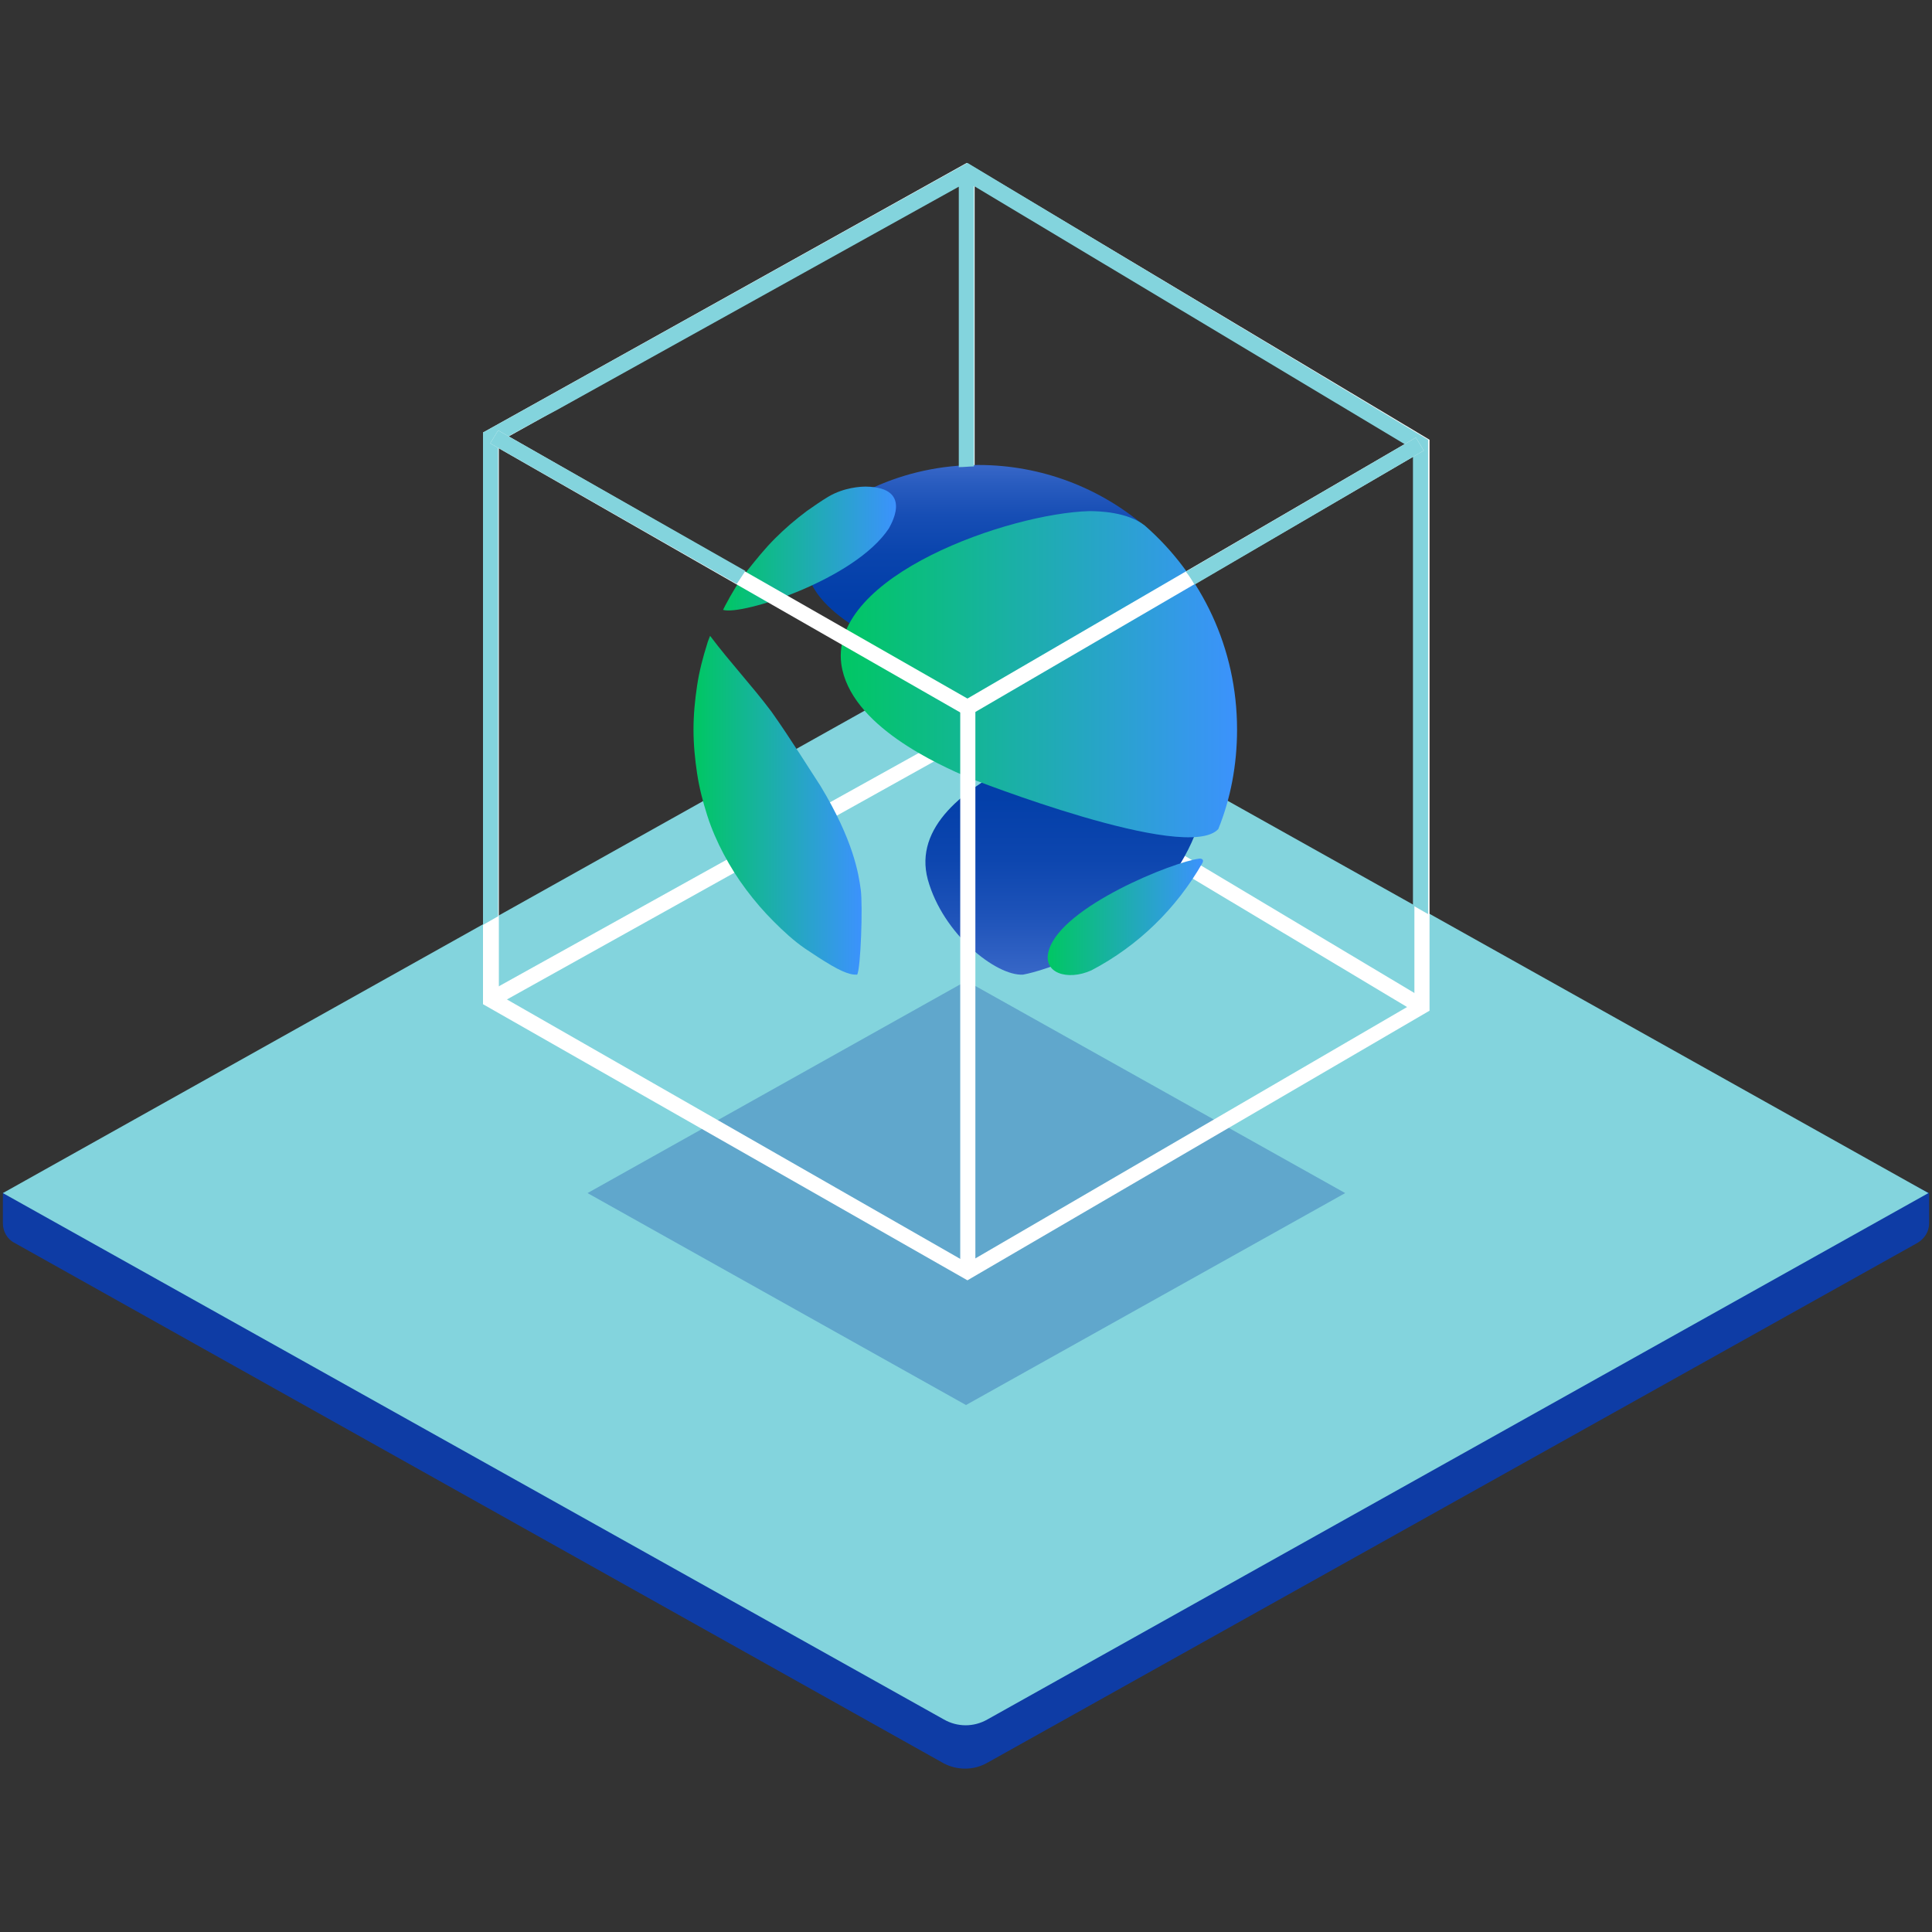 <svg xmlns="http://www.w3.org/2000/svg" xml:space="preserve" viewBox="0 0 268 268"><rect x="0" y="0" width="268" height="268" fill="#333333" stroke="none"/><path fill="#0E3CA5" d="M130.9 244.6 2 172.4c-1-.5-1.6-1.6-1.6-2.7v-4.2L134 96.8l133.6 68.7v4.2c0 1.1-.6 2.1-1.6 2.7l-129 72.1c-1.9 1.1-4.2 1.1-6.1.1z"/><path fill="#83D4DD" d="M130.9 238.5.4 165.5l130.4-73c2-1.1 4.4-1.1 6.3 0l130.4 73-130.5 73c-1.9 1.1-4.2 1.1-6.1 0z"/><path fill="#0E3CA5" d="m134 194.9-52.5-29.4 52.5-29.4h.1l52.5 29.4-52.6 29.4z" opacity=".3"/><path fill="#FFF" d="M134.2 177.6 67 139.3V60l67.1-37.4L198.3 61v79.2l-64.1 37.4zm-65-39.6 65 37.2 62-36.1V62.2l-62.1-37.1-64.9 36.2V138z"/><path fill="#FFF" d="m196.7 140.6-62.6-37.5-65.5 36.5-1-1.9 66.6-37 63.6 38zM133.1 23.9h2.1v74.5h-2.1z"/><linearGradient id="a" x1="147.825" x2="147.825" y1="134.048" y2="169.385" gradientTransform="matrix(1 0 0 -1 0 269.27)" gradientUnits="userSpaceOnUse"><stop offset="0" stop-color="#3867c8"/><stop offset=".02" stop-color="#3565c6"/><stop offset=".23" stop-color="#1e53b9"/><stop offset=".45" stop-color="#0d46af"/><stop offset=".7" stop-color="#033fa9"/><stop offset="1" stop-color="#003da8"/></linearGradient><path fill="url(#a)" d="M128.7 122c2.1 7.6 9.5 13.4 13.2 13.2.1 0 14.2-2.6 21.9-15.5 6-10 3.9-19.7-4.2-19.9-2.9.3-34.8 7.7-30.9 22.2"/><linearGradient id="b" x1="137.961" x2="137.961" y1="204.805" y2="171.76" gradientTransform="matrix(1 0 0 -1 0 269.27)" gradientUnits="userSpaceOnUse"><stop offset="0" stop-color="#3867c8"/><stop offset=".08" stop-color="#295cbf"/><stop offset=".21" stop-color="#174eb5"/><stop offset=".38" stop-color="#0944ad"/><stop offset=".58" stop-color="#023ea9"/><stop offset="1" stop-color="#003da8"/></linearGradient><path fill="url(#b)" d="M158.8 73c-6.2-5.3-14.3-8.5-23.1-8.5-5.2 0-10.1 1.1-14.5 3.1-.8.3-1.6.7-2.3 1.1-.5.3-1 .5-1.5.8h.1c-1.5 1-2.7 2.2-3.8 3.6-10.2 13.5 24.1 23.4 42.5 23.4 8.5 6.1 10.9-17.1 2.6-23.5z"/><linearGradient id="c" x1="100.235" x2="124.261" y1="193.215" y2="193.215" gradientTransform="matrix(1 0 0 -1 0 269.27)" gradientUnits="userSpaceOnUse"><stop offset="0" stop-color="#00c763"/><stop offset="1" stop-color="#3c92fd"/></linearGradient><path fill="url(#c)" d="M123.3 73.3c-4.7 7.1-20.4 12.1-23 11.3l.3-.6c.9-1.7 1.9-3.4 3.1-4.9s2.4-3 3.8-4.4c1.4-1.4 2.8-2.6 4.4-3.8 1-.7 2-1.4 3-2 2.2-1.3 4.5-1.4 5.2-1.4 6.9.1 3.2 5.7 3.2 5.8"/><linearGradient id="d" x1="96.365" x2="119.543" y1="157.582" y2="157.582" gradientTransform="matrix(1 0 0 -1 0 269.27)" gradientUnits="userSpaceOnUse"><stop offset="0" stop-color="#00c763"/><stop offset="1" stop-color="#3c92fd"/></linearGradient><path fill="url(#d)" d="M119.4 123.4c.3 2.2 0 11-.5 11.8-.4 0-1.2.1-3.6-1.3-1.2-.7-2.4-1.5-3.6-2.3-1.6-1.1-3-2.4-4.4-3.8-1.4-1.4-2.6-2.8-3.8-4.4s-2.2-3.2-3.1-4.9c-.9-1.7-1.7-3.5-2.3-5.4-.6-1.9-1.1-3.8-1.4-5.8-.3-2-.5-4-.5-6.1s.2-4.1.5-6.1.8-3.9 1.4-5.8c.1-.4.3-.8.4-1.1 2.7 3.6 5.8 6.9 8.5 10.5 2.5 3.5 6 9.1 6.8 10.3 4.6 7.6 5.3 12.2 5.6 14.4"/><linearGradient id="e" x1="116.67" x2="171.645" y1="175.73" y2="175.73" gradientTransform="matrix(1 0 0 -1 0 269.27)" gradientUnits="userSpaceOnUse"><stop offset="0" stop-color="#00c763"/><stop offset="1" stop-color="#3c92fd"/></linearGradient><path fill="url(#e)" d="M171.6 101.2c0 4.9-.9 9.6-2.6 13.8-4.4 4.8-34.3-7-34.6-7.1-4.1-1.8-16.5-7.2-17.7-15.8-1.6-12.3 23.4-20.9 34.4-21.2 1.3 0 5.3.1 7.7 2 7.9 6.9 12.8 17 12.8 28.3"/><linearGradient id="f" x1="145.343" x2="166.86" y1="142.06" y2="142.06" gradientTransform="matrix(1 0 0 -1 0 269.27)" gradientUnits="userSpaceOnUse"><stop offset="0" stop-color="#00c763"/><stop offset="1" stop-color="#3c92fd"/></linearGradient><path fill="url(#f)" d="M151.4 134.6c-3.3 1.5-6.9.4-5.9-2.8 1.8-6.1 17.4-12.3 20.9-12.7.4 0 .6.2.4.6-3.6 6.3-8.9 11.5-15.4 14.9"/><path fill="#83D4DD" d="M134.2 22.6 67 60v68.3l2.1-1.2V61.3l1.1-.6 5.1-2.8 1.9-1 55.8-31v38.9c.7 0 1.5-.1 2.1-.1V25.8L195 61.7l1 .6v63.3l2.1 1.2V61l-63.9-38.4z"/><path fill="#FFF" d="M133.2 98.2h2.1v77.6h-2.1z"/><path fill="#FFF" d="M134.2 99.4 68 61.5l1.1-1.8 65.1 37.2 62.2-36.2 1.1 1.8z"/><path fill="#83D4DD" d="m197.5 62.5-1.1-1.8-31.9 18.6c.4.5.8 1.1 1.2 1.8l31.8-18.6zM69.1 59.7 68 61.5 102.2 81l1.2-1.8-34.3-19.5z"/><path fill="#FFF" d="M0 0h268v268H0z" opacity="0"/></svg>